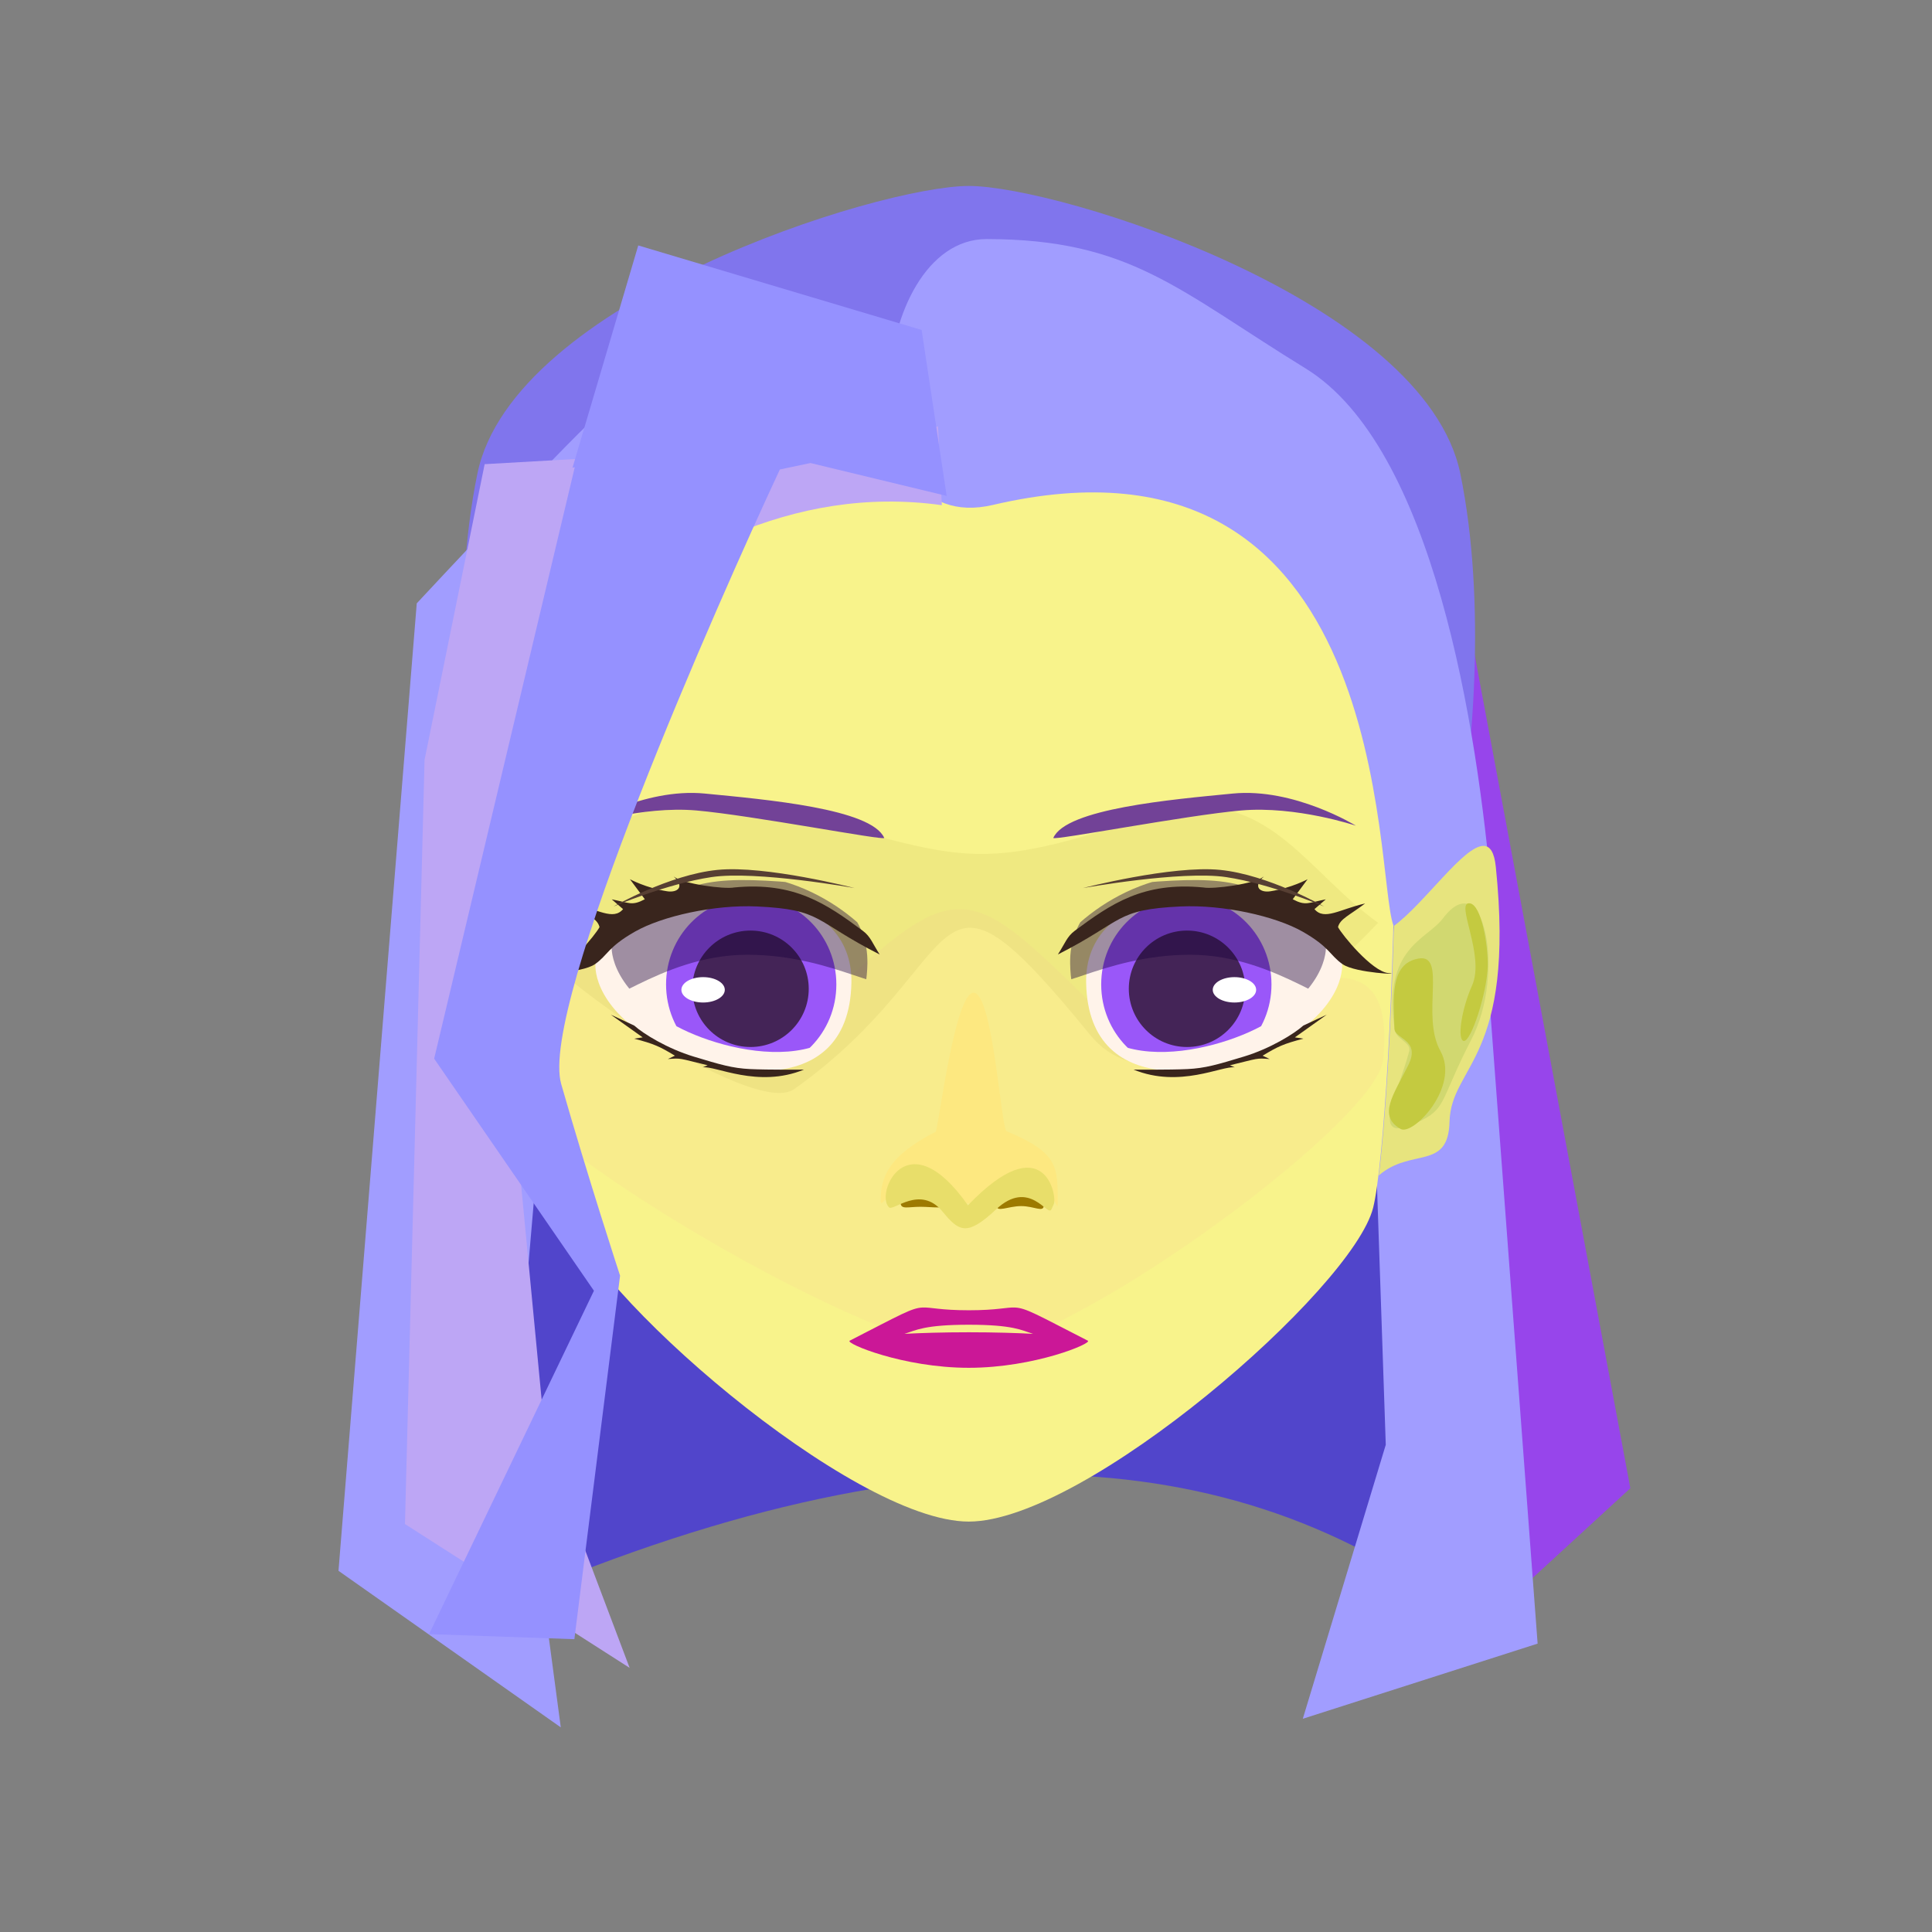 <?xml version="1.0" encoding="UTF-8" standalone="no"?>
<!-- Created with Inkscape (http://www.inkscape.org/) -->

<svg
   width="100"
   height="100"
   viewBox="0 0 100 100"
   version="1.1"
   id="svg1"
   inkscape:version="1.3 (0e150ed6c4, 2023-07-21)"
   sodipodi:docname="mona.svg"
   xmlns:inkscape="http://www.inkscape.org/namespaces/inkscape"
   xmlns:sodipodi="http://sodipodi.sourceforge.net/DTD/sodipodi-0.dtd"
   xmlns:xlink="http://www.w3.org/1999/xlink"
   xmlns="http://www.w3.org/2000/svg"
   xmlns:svg="http://www.w3.org/2000/svg">
  <rect x="0" y="0" width="100" height="100" fill="#808080" stroke="none"/>
  <sodipodi:namedview
     id="namedview1"
     pagecolor="#ffffff"
     bordercolor="#999999"
     borderopacity="1"
     inkscape:showpageshadow="0"
     inkscape:pageopacity="0"
     inkscape:pagecheckerboard="0"
     inkscape:deskcolor="#d1d1d1"
     inkscape:document-units="mm"
     inkscape:zoom="6.0934343"
     inkscape:cx="40.535433"
     inkscape:cy="43.243266"
     inkscape:window-width="1920"
     inkscape:window-height="1111"
     inkscape:window-x="-9"
     inkscape:window-y="-9"
     inkscape:window-maximized="1"
     inkscape:current-layer="layer1" />
  <defs
     id="defs1">
    <clipPath
       clipPathUnits="userSpaceOnUse"
       id="clipPath12">
      <path
         id="use13"
         style="fill:#fff3ea;fill-opacity:1;stroke-width:2.793;stroke-linecap:round;stroke-linejoin:round"
         d="m 434.221,515.072 c -0.016,-0.806 0.549,-1.368 1.528,-1.435 1.372,-0.093 1.903,0.024 2.928,1.097 0,0 0.095,0.702 -1.045,1.377 -0.903,0.535 -3.368,1.115 -3.411,-1.04 z"
         sodipodi:nodetypes="sscss" />
    </clipPath>
    <clipPath
       clipPathUnits="userSpaceOnUse"
       id="clipPath1">
      <path
         id="use1"
         style="fill:#fff3ea;fill-opacity:1;stroke-width:2.793;stroke-linecap:round;stroke-linejoin:round"
         d="m 434.221,515.072 c -0.016,-0.806 0.549,-1.368 1.528,-1.435 1.372,-0.093 1.903,0.024 2.928,1.097 0,0 0.095,0.702 -1.045,1.377 -0.903,0.535 -3.368,1.115 -3.411,-1.04 z"
         sodipodi:nodetypes="sscss" />
    </clipPath>
    <clipPath
       clipPathUnits="userSpaceOnUse"
       id="clipPath12-8">
      <path
         id="use13-3"
         style="fill:#fff3ea;fill-opacity:1;stroke-width:2.793;stroke-linecap:round;stroke-linejoin:round"
         d="m 434.221,515.072 c -0.016,-0.806 0.549,-1.368 1.528,-1.435 1.372,-0.093 1.903,0.024 2.928,1.097 0,0 0.095,0.702 -1.045,1.377 -0.903,0.535 -3.368,1.115 -3.411,-1.04 z"
         sodipodi:nodetypes="sscss" />
    </clipPath>
    <clipPath
       clipPathUnits="userSpaceOnUse"
       id="clipPath1-2">
      <path
         id="use1-9"
         style="fill:#fff3ea;fill-opacity:1;stroke-width:2.793;stroke-linecap:round;stroke-linejoin:round"
         d="m 434.221,515.072 c -0.016,-0.806 0.549,-1.368 1.528,-1.435 1.372,-0.093 1.903,0.024 2.928,1.097 0,0 0.095,0.702 -1.045,1.377 -0.903,0.535 -3.368,1.115 -3.411,-1.04 z"
         sodipodi:nodetypes="sscss" />
    </clipPath>
    <clipPath
       clipPathUnits="userSpaceOnUse"
       id="clipPath12-0">
      <path
         id="use13-8"
         style="fill:#fff3ea;fill-opacity:1;stroke-width:2.793;stroke-linecap:round;stroke-linejoin:round"
         d="m 434.221,515.072 c -0.016,-0.806 0.549,-1.368 1.528,-1.435 1.372,-0.093 1.903,0.024 2.928,1.097 0,0 0.095,0.702 -1.045,1.377 -0.903,0.535 -3.368,1.115 -3.411,-1.04 z"
         sodipodi:nodetypes="sscss" />
    </clipPath>
    <clipPath
       clipPathUnits="userSpaceOnUse"
       id="clipPath1-9">
      <path
         id="use1-6"
         style="fill:#fff3ea;fill-opacity:1;stroke-width:2.793;stroke-linecap:round;stroke-linejoin:round"
         d="m 434.221,515.072 c -0.016,-0.806 0.549,-1.368 1.528,-1.435 1.372,-0.093 1.903,0.024 2.928,1.097 0,0 0.095,0.702 -1.045,1.377 -0.903,0.535 -3.368,1.115 -3.411,-1.04 z"
         sodipodi:nodetypes="sscss" />
    </clipPath>
    <clipPath
       clipPathUnits="userSpaceOnUse"
       id="clipPath12-1">
      <use
         x="0"
         y="0"
         xlink:href="#path79"
         id="use13-1"
         transform="matrix(0.872,0,0,0.872,55.701,65.387)" />
    </clipPath>
    <clipPath
       clipPathUnits="userSpaceOnUse"
       id="clipPath1-0">
      <use
         x="0"
         y="0"
         xlink:href="#path79"
         id="use1-2"
         transform="matrix(0.872,0,0,0.872,55.701,65.387)" />
    </clipPath>
  </defs>
  <g
     inkscape:label="Layer 1"
     inkscape:groupmode="layer"
     id="layer1">
    <path
       style="font-variation-settings:normal;vector-effect:none;fill:#9745eb;fill-opacity:1;stroke:none;stroke-width:331.897;stroke-linecap:butt;stroke-linejoin:miter;stroke-miterlimit:4;stroke-dasharray:none;stroke-dashoffset:0;stroke-opacity:1;-inkscape-stroke:none;stop-color:#000000"
       d="m 68.458,18.702 6.188,6.188 9.74,52.14 -10.877,9.988 3.314,-11.592 C 74.332,50.302 68.458,18.702 68.458,18.702 Z"
       id="path142"
       sodipodi:nodetypes="cccccc" />
    <path
       id="path137"
       style="fill:#5044cc;fill-opacity:0.984;stroke-width:4.492;stroke-linecap:round;stroke-linejoin:round"
       d="M 50.146,11.849 C 37.461,11.849 27.91,23.106 27.909,28.229 l -3.491,55.471 c 23.135,-10.43 39.613,-9.217 51.452,0 L 72.378,28.229 C 72.376,23.107 62.83,11.85 50.146,11.849 Z"
       sodipodi:nodetypes="zccccz" />
    <path
       style="font-variation-settings:normal;vector-effect:none;fill:#a19dff;fill-opacity:1;stroke:none;stroke-width:331.897;stroke-linecap:butt;stroke-linejoin:miter;stroke-miterlimit:4;stroke-dasharray:none;stroke-dashoffset:0;stroke-opacity:1;-inkscape-stroke:none;stop-color:#000000"
       d="M 75.171,26.043 70.35,34.187 71.727,74.782 67.433,88.963 79.587,85.073 Z"
       id="path139"
       sodipodi:nodetypes="cccccc" />
    <path
       id="path77"
       style="fill:#f8f38b;fill-opacity:1;stroke-width:7.262;stroke-linecap:round;stroke-linejoin:round"
       inkscape:transform-center-x="-1.7775477e-05"
       inkscape:transform-center-y="2.0266164"
       d="m 50.143,12.982 c -8.825,0 -17.651,7.543 -19.548,8.847 -3.796,2.61 -2.45,36.46 -1.383,40.682 1.067,4.222 14.891,16.246 20.931,16.246 6.04,0 19.864,-12.024 20.931,-16.246 1.067,-4.222 2.413,-38.072 -1.383,-40.682 -1.898,-1.305 -10.723,-8.847 -19.548,-8.847 z"
       sodipodi:nodetypes="sssssss" />
    <path
       id="path12"
       clip-path="none"
       style="fill:#8075ed;fill-opacity:1;stroke-width:5.253;stroke-linecap:round;stroke-linejoin:round"
       d="m 50.148,9.625 c -4.672,0 -23.596,5.933 -25.438,14.889 -2.71,13.173 2.588,33.047 3.454,23.382 C 28.861,40.114 26.709,14.618 50.148,23.516 73.588,14.618 71.425,40.114 72.122,47.896 72.989,57.561 78.296,37.687 75.586,24.514 73.744,15.558 54.82,9.625 50.148,9.625 Z"
       sodipodi:nodetypes="zsscssz" />
    <path
       id="path88"
       style="fill:#826500;fill-opacity:0.074;stroke-width:5.186;stroke-linecap:round;stroke-linejoin:round"
       d="m 71.328,47.763 c 0,0 -10.382,11.343 -14.903,5.802 -8.695,-10.659 -5.961,-3.821 -15.324,2.812 -2.146,1.52 -13.432,-6.298 -13.472,-7.763 -0.109,-3.97 5.34,-8.811 13.292,-6.59 9.762,2.727 9.622,3.145 19.92,-0.209 4.974,-0.692 6.847,3.326 10.487,5.948 z"
       sodipodi:nodetypes="sssssss" />
    <path
       id="path87"
       style="fill:#f7ac9f;fill-opacity:0.092;stroke-width:4.896;stroke-linecap:round;stroke-linejoin:round"
       d="M 71.59,54.854 C 71.255,58.168 54.561,70.317 49.936,69.935 44.271,69.467 25.338,58.304 25.429,54.978 c 0.352,-12.869 13.023,0.876 16.215,-2.196 7.988,-7.688 8.21,-7.374 15.094,-0.604 4.072,4.004 15.865,-7.316 14.852,2.676 z"
       sodipodi:nodetypes="ssssss" />
    <path
       id="path18"
       style="fill:#cb1797;fill-opacity:1;stroke:none;stroke-width:5.186;stroke-linecap:round;stroke-linejoin:round"
       d="m 47.748,67.677 c -0.57,0.026 -1.108,0.356 -3.768,1.717 -0.255,0.13 2.76,1.403 6.163,1.403 3.404,4.15e-4 6.418,-1.273 6.163,-1.403 -2.66,-1.361 -3.198,-1.69 -3.768,-1.717 -0.443,-0.021 -0.906,0.142 -2.395,0.142 -1.489,-2.59e-4 -1.952,-0.163 -2.395,-0.142 z m 2.395,0.891 c 2.309,-2.6e-5 2.741,0.29 3.327,0.471 -0.832,-0.043 -1.975,-0.081 -3.327,-0.081 -1.352,0 -2.495,0.038 -3.327,0.081 0.586,-0.181 1.018,-0.471 3.327,-0.471 z" />
    <g
       id="g122"
       transform="matrix(2.593,0,0,2.593,-1068.864,-1285.824)">
      <path
         id="path82"
         style="fill:#fde880;fill-opacity:1;stroke-width:2.061;stroke-linecap:round;stroke-linejoin:round"
         d="m 433.326,519.938 c 0.009,0.192 -0.412,-1.121 -1.141,-0.438 -0.633,0.594 -0.808,0.479 -1.162,0.048 -0.486,-0.593 -1.23,0.476 -1.232,0.337 -0.006,-0.473 0.12,-0.912 1.097,-1.41 0.05,-0.025 0.377,-2.782 0.76,-2.776 0.383,0.007 0.548,2.72 0.656,2.765 1.048,0.435 1.021,0.712 1.021,1.473 z"
         sodipodi:nodetypes="ssssszsss" />
      <path
         id="path86"
         style="fill:#9d7a00;fill-opacity:1;stroke-width:2.598;stroke-linecap:round;stroke-linejoin:round"
         d="m 433.047,519.943 c 0,0.152 -0.191,0.015 -0.452,0.015 -0.261,0 -0.494,0.137 -0.494,-0.015 0,-0.152 0.212,-0.276 0.473,-0.276 0.261,0 0.473,0.124 0.473,0.276 z"
         sodipodi:nodetypes="sssss" />
      <path
         id="ellipse86"
         style="fill:#9d7a00;fill-opacity:1;stroke-width:2.598;stroke-linecap:round;stroke-linejoin:round"
         d="m 431.134,519.883 c 0,0.152 -0.288,0.089 -0.549,0.089 -0.261,0 -0.397,0.063 -0.397,-0.089 0,-0.152 0.212,-0.276 0.473,-0.276 0.261,0 0.473,0.124 0.473,0.276 z"
         sodipodi:nodetypes="sssss" />
      <path
         id="path85"
         style="fill:#e8de6a;fill-opacity:1;stroke-width:1.891;stroke-linecap:round;stroke-linejoin:round"
         d="m 433.198,520.025 c -0.073,0.158 -0.436,-0.627 -1.105,3e-5 -0.581,0.545 -0.741,0.44 -1.066,0.044 -0.446,-0.543 -0.982,-10e-4 -1.07,-0.086 -0.283,-0.271 0.362,-1.769 1.576,-0.041 1.529,-1.593 1.786,-0.18 1.713,-0.023 z"
         sodipodi:nodetypes="sssscss" />
    </g>
    <g
       id="g88"
       transform="matrix(2.593,0,0,2.593,-1068.939,-1285.824)">
      <path
         id="path79"
         style="fill:#fff3ea;fill-opacity:1;stroke-width:3.202;stroke-linecap:round;stroke-linejoin:round"
         d="m 433.921,515.501 c -0.018,-0.924 0.629,-1.568 1.752,-1.645 1.572,-0.107 2.182,0.028 3.356,1.257 0,0 0.109,0.804 -1.198,1.579 -1.035,0.614 -3.861,1.278 -3.91,-1.192 z"
         sodipodi:nodetypes="sscss" />
      <g
         id="g11"
         transform="matrix(1.146,0,0,1.146,-63.854,-74.957)"
         clip-path="url(#clipPath12-1)">
        <ellipse
           style="fill:#9a57f9;fill-opacity:1;stroke-width:1.526;stroke-linecap:round;stroke-linejoin:round"
           id="path5"
           cx="436.104"
           cy="515.262"
           rx="1.483"
           ry="1.521" />
        <circle
           style="fill:#442457;fill-opacity:1;stroke-width:4.057;stroke-linecap:round;stroke-linejoin:round"
           id="path6"
           cx="436.116"
           cy="515.338"
           r="1.014" />
        <path
           id="path14"
           style="fill:#1a023d;fill-opacity:0.416;stroke-width:2.395;stroke-linecap:round;stroke-linejoin:round"
           d="m 438.821,515.42 c -0.006,0.478 -1.095,-0.675 -2.649,-0.675 -1.554,0 -2.529,0.825 -2.529,0.347 0,-0.478 1.179,-1.746 2.733,-1.746 1.199,0.049 2.463,0.634 2.446,2.073 z"
           sodipodi:nodetypes="sssss" />
        <ellipse
           style="fill:#ffffff;fill-opacity:1;stroke:none;stroke-width:1.388;stroke-linecap:round;stroke-linejoin:round"
           id="path11"
           cx="436.942"
           cy="515.356"
           rx="0.378"
           ry="0.221" />
      </g>
      <path
         style="font-variation-settings:normal;opacity:1;vector-effect:none;fill:#39251d;fill-opacity:1;stroke:none;stroke-width:128;stroke-linecap:butt;stroke-linejoin:miter;stroke-miterlimit:4;stroke-dasharray:none;stroke-dashoffset:0;stroke-opacity:1;-inkscape-stroke:none;stop-color:#000000;stop-opacity:1"
         d="m 433.356,514.937 c 0.145,-0.225 0.181,-0.357 0.336,-0.473 0.726,-0.539 1.368,-0.983 2.571,-0.866 0.188,0.037 1.015,-0.067 1.206,-0.219 -0.233,0.211 -0.07,0.326 0.129,0.295 0.421,-0.065 0.744,-0.241 0.744,-0.241 l -0.297,0.4 c 0.261,0.138 0.306,0.07 0.66,0.002 l -0.226,0.195 c 0.196,0.234 0.507,0.002 1.011,-0.113 -0.323,0.243 -0.502,0.309 -0.541,0.472 0.079,0.152 0.674,0.882 1.003,0.918 0.329,0.036 -0.652,0.004 -0.912,-0.178 -0.26,-0.182 -0.252,-0.338 -0.797,-0.649 -0.546,-0.311 -1.591,-0.543 -2.438,-0.503 -1.313,0.061 -1.123,0.286 -2.449,0.959 z"
         id="path10"
         sodipodi:nodetypes="caccscccccczzzzc" />
      <path
         style="font-variation-settings:normal;opacity:1;vector-effect:none;fill:#724297;fill-opacity:1;stroke:none;stroke-width:122.836;stroke-linecap:butt;stroke-linejoin:miter;stroke-miterlimit:4;stroke-dasharray:none;stroke-dashoffset:0;stroke-opacity:1;-inkscape-stroke:none;stop-color:#000000;stop-opacity:1"
         d="m 433.266,512.609 c 0.254,-0.584 2.361,-0.767 3.584,-0.886 1.222,-0.119 2.456,0.642 2.456,0.642 0,0 -1.189,-0.4 -2.293,-0.304 -1.104,0.097 -3.747,0.606 -3.747,0.548 z"
         id="path15"
         sodipodi:nodetypes="czczcc" />
      <path
         style="font-variation-settings:normal;opacity:1;vector-effect:none;fill:#39251d;fill-opacity:1;stroke:none;stroke-width:128;stroke-linecap:butt;stroke-linejoin:miter;stroke-miterlimit:4;stroke-dasharray:none;stroke-dashoffset:0;stroke-opacity:1;-inkscape-stroke:none;stop-color:#000000;stop-opacity:1"
         d="m 435.942,517.223 c 0.355,-0.017 0.593,-0.088 1.123,-0.248 0.53,-0.16 1.007,-0.455 1.192,-0.621 l 0.467,-0.217 -0.636,0.453 0.17,0.026 c -0.398,0.104 -0.506,0.154 -0.814,0.34 l 0.141,0.067 c -0.276,-0.021 -0.209,-0.017 -0.794,0.124 l 0.099,0.042 c -0.252,-0.039 -1.1,0.422 -2.021,0.045 0,0 0.719,0.006 1.074,-0.011 z"
         id="path17"
         sodipodi:nodetypes="zzccccccccczz" />
      <path
         style="font-variation-settings:normal;opacity:1;vector-effect:none;fill:#573f33;fill-opacity:1;stroke:none;stroke-width:128;stroke-linecap:butt;stroke-linejoin:miter;stroke-miterlimit:4;stroke-dasharray:none;stroke-dashoffset:0;stroke-opacity:1;-inkscape-stroke:none;stop-color:#000000;stop-opacity:1"
         d="m 433.857,513.61 c 0,0 1.964,-0.353 2.859,-0.219 0.896,0.134 1.953,0.586 1.953,0.586 0,0 -1.113,-0.635 -2.074,-0.73 -0.961,-0.096 -2.738,0.363 -2.738,0.363 z"
         id="path23"
         sodipodi:nodetypes="czczc" />
    </g>
    <g
       id="g99"
       transform="matrix(-2.593,0,0,2.593,1169.226,-1285.824)">
      <path
         id="path90"
         style="fill:#fff3ea;fill-opacity:1;stroke-width:3.202;stroke-linecap:round;stroke-linejoin:round"
         d="m 433.921,515.501 c -0.018,-0.924 0.629,-1.568 1.752,-1.645 1.572,-0.107 2.182,0.028 3.356,1.257 0,0 0.109,0.804 -1.198,1.579 -1.035,0.614 -3.861,1.278 -3.91,-1.192 z"
         sodipodi:nodetypes="sscss" />
      <g
         id="g91"
         transform="matrix(1.146,0,0,1.146,-63.854,-74.957)"
         clip-path="url(#clipPath12-1)">
        <ellipse
           style="fill:#9a57f9;fill-opacity:1;stroke-width:1.526;stroke-linecap:round;stroke-linejoin:round"
           id="ellipse90"
           cx="436.104"
           cy="515.262"
           rx="1.483"
           ry="1.521" />
        <circle
           style="fill:#442457;fill-opacity:1;stroke-width:4.057;stroke-linecap:round;stroke-linejoin:round"
           id="circle90"
           cx="436.116"
           cy="515.338"
           r="1.014" />
        <path
           id="path91"
           style="fill:#1a023d;fill-opacity:0.416;stroke-width:2.395;stroke-linecap:round;stroke-linejoin:round"
           d="m 438.821,515.42 c -0.006,0.478 -1.095,-0.675 -2.649,-0.675 -1.554,0 -2.529,0.825 -2.529,0.347 0,-0.478 1.179,-1.746 2.733,-1.746 1.199,0.049 2.463,0.634 2.446,2.073 z"
           sodipodi:nodetypes="sssss" />
        <ellipse
           style="fill:#ffffff;fill-opacity:1;stroke:none;stroke-width:1.388;stroke-linecap:round;stroke-linejoin:round"
           id="ellipse91"
           cx="436.942"
           cy="515.356"
           rx="0.378"
           ry="0.221" />
      </g>
      <path
         style="font-variation-settings:normal;opacity:1;vector-effect:none;fill:#39251d;fill-opacity:1;stroke:none;stroke-width:128;stroke-linecap:butt;stroke-linejoin:miter;stroke-miterlimit:4;stroke-dasharray:none;stroke-dashoffset:0;stroke-opacity:1;-inkscape-stroke:none;stop-color:#000000;stop-opacity:1"
         d="m 433.356,514.937 c 0.145,-0.225 0.181,-0.357 0.336,-0.473 0.726,-0.539 1.368,-0.983 2.571,-0.866 0.188,0.037 1.015,-0.067 1.206,-0.219 -0.233,0.211 -0.07,0.326 0.129,0.295 0.421,-0.065 0.744,-0.241 0.744,-0.241 l -0.297,0.4 c 0.261,0.138 0.306,0.07 0.66,0.002 l -0.226,0.195 c 0.196,0.234 0.507,0.002 1.011,-0.113 -0.323,0.243 -0.502,0.309 -0.541,0.472 0.079,0.152 0.674,0.882 1.003,0.918 0.329,0.036 -0.652,0.004 -0.912,-0.178 -0.26,-0.182 -0.252,-0.338 -0.797,-0.649 -0.546,-0.311 -1.591,-0.543 -2.438,-0.503 -1.313,0.061 -1.123,0.286 -2.449,0.959 z"
         id="path92"
         sodipodi:nodetypes="caccscccccczzzzc" />
      <path
         style="font-variation-settings:normal;opacity:1;vector-effect:none;fill:#724297;fill-opacity:1;stroke:none;stroke-width:122.836;stroke-linecap:butt;stroke-linejoin:miter;stroke-miterlimit:4;stroke-dasharray:none;stroke-dashoffset:0;stroke-opacity:1;-inkscape-stroke:none;stop-color:#000000;stop-opacity:1"
         d="m 433.266,512.609 c 0.254,-0.584 2.361,-0.767 3.584,-0.886 1.222,-0.119 2.456,0.642 2.456,0.642 0,0 -1.189,-0.4 -2.293,-0.304 -1.104,0.097 -3.747,0.606 -3.747,0.548 z"
         id="path94"
         sodipodi:nodetypes="czczcc" />
      <path
         style="font-variation-settings:normal;opacity:1;vector-effect:none;fill:#39251d;fill-opacity:1;stroke:none;stroke-width:128;stroke-linecap:butt;stroke-linejoin:miter;stroke-miterlimit:4;stroke-dasharray:none;stroke-dashoffset:0;stroke-opacity:1;-inkscape-stroke:none;stop-color:#000000;stop-opacity:1"
         d="m 435.942,517.223 c 0.355,-0.017 0.593,-0.088 1.123,-0.248 0.53,-0.16 1.007,-0.455 1.192,-0.621 l 0.467,-0.217 -0.636,0.453 0.17,0.026 c -0.398,0.104 -0.506,0.154 -0.814,0.34 l 0.141,0.067 c -0.276,-0.021 -0.209,-0.017 -0.794,0.124 l 0.099,0.042 c -0.252,-0.039 -1.1,0.422 -2.021,0.045 0,0 0.719,0.006 1.074,-0.011 z"
         id="path98"
         sodipodi:nodetypes="zzccccccccczz" />
      <path
         style="font-variation-settings:normal;opacity:1;vector-effect:none;fill:#573f33;fill-opacity:1;stroke:none;stroke-width:128;stroke-linecap:butt;stroke-linejoin:miter;stroke-miterlimit:4;stroke-dasharray:none;stroke-dashoffset:0;stroke-opacity:1;-inkscape-stroke:none;stop-color:#000000;stop-opacity:1"
         d="m 433.857,513.61 c 0,0 1.964,-0.353 2.859,-0.219 0.896,0.134 1.953,0.586 1.953,0.586 0,0 -1.113,-0.635 -2.074,-0.73 -0.961,-0.096 -2.738,0.363 -2.738,0.363 z"
         id="path99"
         sodipodi:nodetypes="czczc" />
    </g>
    <g
       id="g136"
       transform="matrix(-2.593,0,0,2.593,1169.049,-1285.824)">
      <path
         id="path133"
         style="font-variation-settings:normal;opacity:1;vector-effect:none;fill:#e7e47e;fill-opacity:1;stroke:none;stroke-width:128;stroke-linecap:butt;stroke-linejoin:miter;stroke-miterlimit:4;stroke-dasharray:none;stroke-dashoffset:0;stroke-opacity:1;-inkscape-stroke:none;stop-color:#000000;stop-opacity:1"
         d="m 441.791,512.768 c -0.395,-0.014 -1.178,1.144 -1.795,1.598 -0.056,2.1 -0.175,3.962 -0.301,4.98 0.646,-0.56 1.387,-0.09 1.412,-1.072 0.029,-1.134 1.319,-1.241 0.924,-5.086 -0.03,-0.295 -0.116,-0.416 -0.24,-0.42 z" />
      <path
         id="path134"
         style="fill:#d1d870;fill-opacity:1;stroke-width:2;stroke-linecap:round;stroke-linejoin:round"
         d="m 441.547,516.625 c -0.603,1.165 -0.504,1.366 -0.973,1.609 -1.144,0.594 -0.502,-0.476 -0.272,-1.368 0.045,-0.173 -0.256,-0.233 -0.286,-0.421 -0.258,-1.64 0.639,-1.804 0.957,-2.227 0.831,-1.105 1.249,1.102 0.574,2.406 z"
         sodipodi:nodetypes="ssssss" />
      <path
         id="path135"
         style="fill:#c4ca40;fill-opacity:1;stroke-width:3.088;stroke-linecap:round;stroke-linejoin:round"
         d="m 440.925,516.863 c 0.397,0.706 -0.544,1.698 -0.795,1.555 -0.461,-0.263 -0.143,-0.68 0.152,-1.269 0.259,-0.518 -0.271,-0.522 -0.275,-0.734 -0.013,-0.596 -0.1,-1.295 0.479,-1.398 0.578,-0.104 0.043,1.142 0.44,1.847 z"
         sodipodi:nodetypes="zssszz" />
      <path
         id="path136"
         style="fill:#c4ca40;fill-opacity:1;stroke-width:2.931;stroke-linecap:round;stroke-linejoin:round"
         d="m 441.869,515.165 c -0.009,0.524 -0.336,1.531 -0.481,1.496 -0.129,-0.031 -0.047,-0.62 0.169,-1.106 0.268,-0.602 -0.357,-1.689 -0.042,-1.64 0.226,0.035 0.362,0.817 0.354,1.25 z"
         sodipodi:nodetypes="asssa" />
    </g>
    <path
       id="ellipse10"
       style="fill:#a19dff;fill-opacity:1;stroke-width:5.265;stroke-linecap:round;stroke-linejoin:round"
       d="M 72.122,47.896 C 71.125,45.213 72.163,21.275 51.391,26.136 43.706,27.934 44.878,12.366 51.07,12.374 c 7.425,0.008 9.9,2.635 16.509,6.697 6.609,4.062 8.889,18.528 9.649,27.397 0.372,4.337 -4.558,2.905 -5.107,1.429 z"
       sodipodi:nodetypes="ssszss" />
    <path
       style="font-variation-settings:normal;vector-effect:none;fill:#a19dff;fill-opacity:1;stroke:none;stroke-width:331.897;stroke-linecap:butt;stroke-linejoin:miter;stroke-miterlimit:4;stroke-dasharray:none;stroke-dashoffset:0;stroke-opacity:1;-inkscape-stroke:none;stop-color:#000000"
       d="m 31.132,21.343 c -0.81,0.486 -9.561,9.886 -9.561,9.886 l -4.051,50.076 11.506,8.103 -2.269,-17.016 z"
       id="path141" />
    <path
       style="font-variation-settings:normal;vector-effect:none;fill:#bda6f5;fill-opacity:1;stroke:none;stroke-width:331.897;stroke-linecap:butt;stroke-linejoin:miter;stroke-miterlimit:4;stroke-dasharray:none;stroke-dashoffset:0;stroke-opacity:1;-inkscape-stroke:none;stop-color:#000000"
       d="m 48.75,26.148 -0.197,-4.075 -7.775,1.059 -15.692,0.893 -3.111,15.307 -1.014,39.552 11.629,7.445 -4.321,-11.435 -2.648,-27.702 3.416,-13.864 c 5.335,-4.453 11.909,-8.267 19.712,-7.18 z"
       id="path143"
       sodipodi:nodetypes="ccccccccccc" />
    <g
       id="g123"
       transform="matrix(2.593,0,0,2.593,-1068.763,-1285.824)">
      <path
         id="path100"
         style="font-variation-settings:normal;opacity:1;vector-effect:none;fill:#e7e47e;fill-opacity:1;stroke:none;stroke-width:128;stroke-linecap:butt;stroke-linejoin:miter;stroke-miterlimit:4;stroke-dasharray:none;stroke-dashoffset:0;stroke-opacity:1;-inkscape-stroke:none;stop-color:#000000;stop-opacity:1"
         d="m 441.791,512.768 c -0.395,-0.014 -1.178,1.144 -1.795,1.598 -0.056,2.1 -0.175,3.962 -0.301,4.98 0.646,-0.56 1.387,-0.09 1.412,-1.072 0.029,-1.134 1.319,-1.241 0.924,-5.086 -0.03,-0.295 -0.116,-0.416 -0.24,-0.42 z" />
      <path
         id="path102"
         style="fill:#d1d870;fill-opacity:1;stroke-width:2;stroke-linecap:round;stroke-linejoin:round"
         d="m 441.547,516.625 c -0.603,1.165 -0.504,1.366 -0.973,1.609 -1.144,0.594 -0.502,-0.476 -0.272,-1.368 0.045,-0.173 -0.256,-0.233 -0.286,-0.421 -0.258,-1.64 0.639,-1.804 0.957,-2.227 0.831,-1.105 1.249,1.102 0.574,2.406 z"
         sodipodi:nodetypes="ssssss" />
      <path
         id="path101"
         style="fill:#c4ca40;fill-opacity:1;stroke-width:3.088;stroke-linecap:round;stroke-linejoin:round"
         d="m 440.925,516.863 c 0.397,0.706 -0.544,1.698 -0.795,1.555 -0.461,-0.263 -0.143,-0.68 0.152,-1.269 0.259,-0.518 -0.271,-0.522 -0.275,-0.734 -0.013,-0.596 -0.1,-1.295 0.479,-1.398 0.578,-0.104 0.043,1.142 0.44,1.847 z"
         sodipodi:nodetypes="zssszz" />
      <path
         id="ellipse101"
         style="fill:#c4ca40;fill-opacity:1;stroke-width:2.931;stroke-linecap:round;stroke-linejoin:round"
         d="m 441.869,515.165 c -0.009,0.524 -0.336,1.531 -0.481,1.496 -0.129,-0.031 -0.047,-0.62 0.169,-1.106 0.268,-0.602 -0.357,-1.689 -0.042,-1.64 0.226,0.035 0.362,0.817 0.354,1.25 z"
         sodipodi:nodetypes="asssa" />
    </g>
    <path
       id="path140"
       style="font-variation-settings:normal;vector-effect:none;fill:#9591ff;fill-opacity:1;stroke:none;stroke-width:331.897;stroke-linecap:butt;stroke-linejoin:miter;stroke-miterlimit:4;stroke-dasharray:none;stroke-dashoffset:0;stroke-opacity:1;-inkscape-stroke:none;stop-color:#000000"
       d="m 33.036,12.704 -3.403,11.506 0.116,-0.026 -7.277,30.612 8.27,12.013 -8.533,17.772 7.521,0.263 2.365,-18.816 c 0,0 -1.674,-5.113 -3.049,-9.926 -1.15,-4.025 8.116,-24.932 11.319,-31.802 l 1.585,-0.334 7.05,1.702 -1.296,-8.589 z"
       sodipodi:nodetypes="ccccccccsccccc" />
  </g>
</svg>
